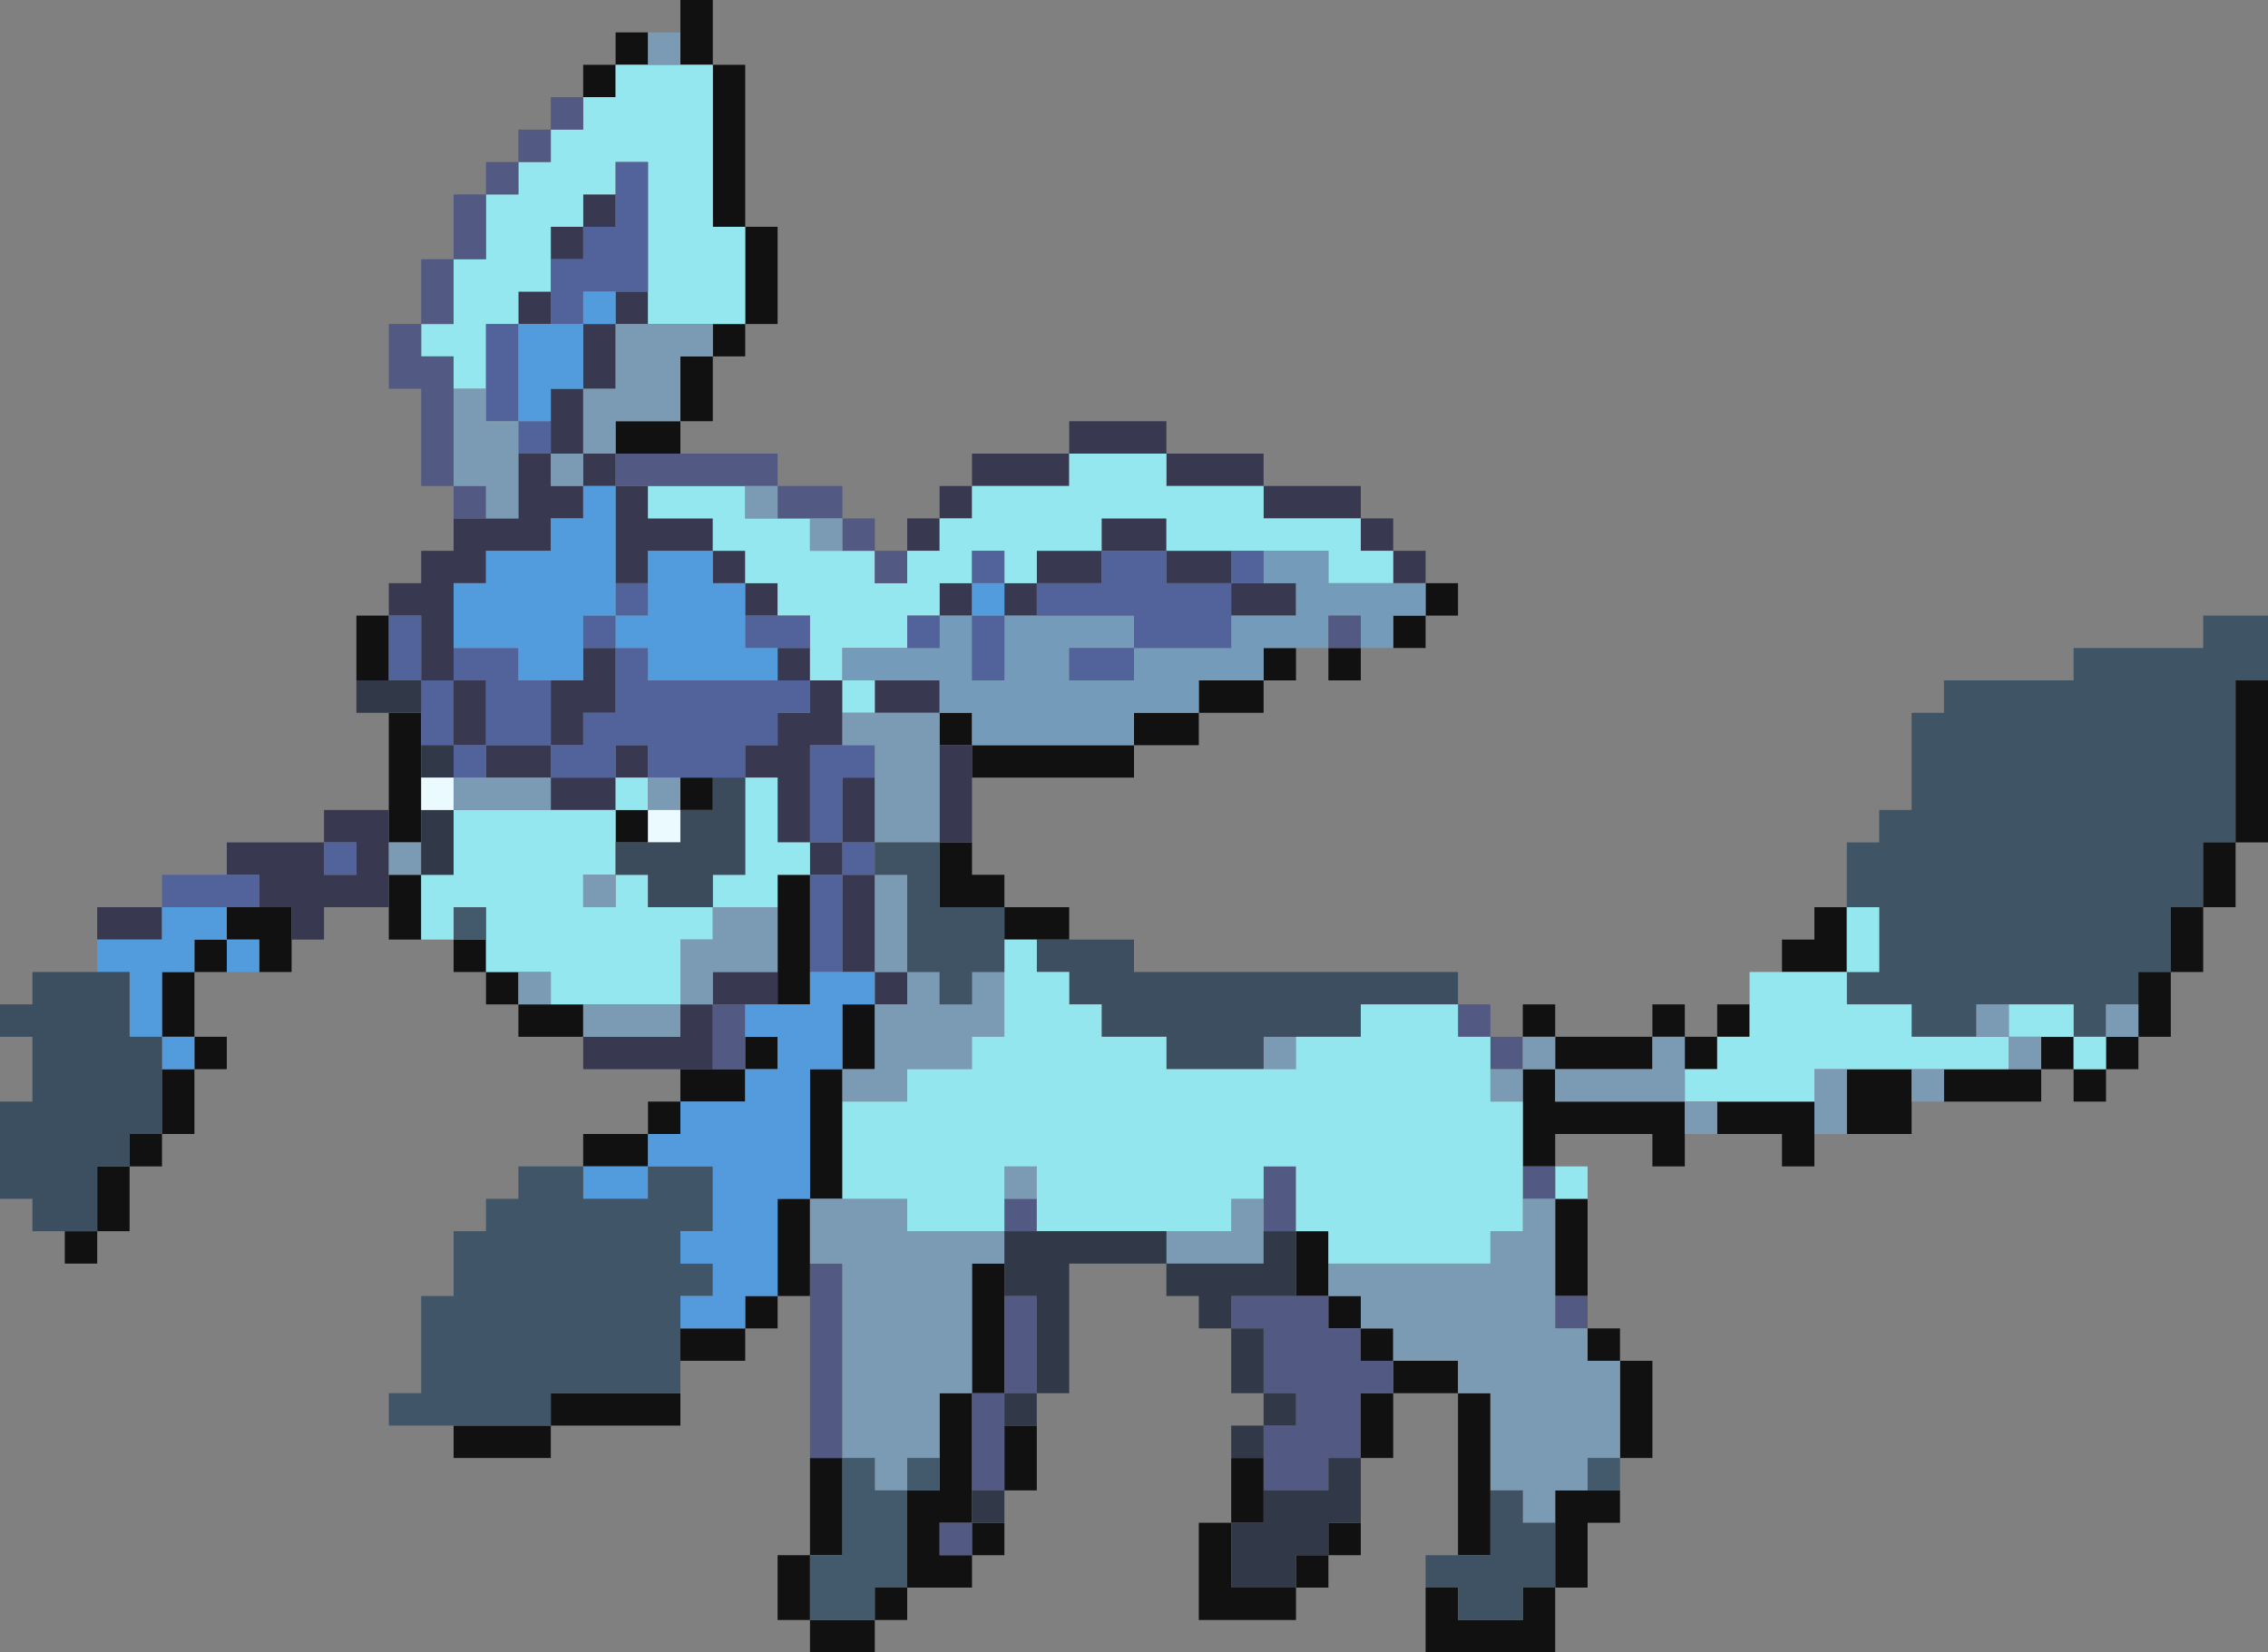 <?xml version="1.0" encoding="UTF-8" standalone="no"?>
<svg xmlns:xlink="http://www.w3.org/1999/xlink" height="102.0px" width="140.0px" xmlns="http://www.w3.org/2000/svg">
  <rect width="100%" height="100%" fill="#808080" stroke="none"/>
  <g transform="matrix(1.0, 0.0, 0.0, 1.0, -8.0, -6.0)">
    <path d="M148.0 48.0 L146.0 48.0 146.0 58.0 144.0 58.0 144.0 62.0 142.0 62.0 142.0 66.0 140.0 66.0 140.0 68.0 138.0 68.0 138.0 70.0 136.0 70.0 136.0 68.0 132.0 68.0 130.0 68.0 130.0 70.0 126.0 70.0 126.0 68.0 122.0 68.0 122.0 66.0 124.0 66.0 124.0 62.0 122.0 62.0 122.0 58.0 124.0 58.0 124.0 56.0 126.0 56.0 126.0 50.0 128.0 50.0 128.0 48.0 136.0 48.0 136.0 46.0 144.0 46.0 144.0 44.0 148.0 44.0 148.0 48.0" fill="#3f5566" fill-rule="evenodd" stroke="none"/>
    <path d="M140.0 68.0 L140.0 66.0 142.0 66.0 142.0 62.0 144.0 62.0 144.0 58.0 146.0 58.0 146.0 48.0 148.0 48.0 148.0 58.0 146.0 58.0 146.0 62.0 144.0 62.0 144.0 66.0 142.0 66.0 142.0 70.0 140.0 70.0 140.0 68.0 M96.0 42.0 L98.0 42.0 98.0 44.0 96.0 44.0 96.0 46.0 94.0 46.0 94.0 44.0 96.0 44.0 96.0 42.0 M92.0 46.0 L92.0 48.0 90.0 48.0 90.0 46.0 92.0 46.0 M88.0 46.0 L88.0 48.0 86.0 48.0 86.0 50.0 82.0 50.0 82.0 52.0 78.0 52.0 78.0 54.0 68.0 54.0 68.0 52.0 66.0 52.0 66.0 50.0 68.0 50.0 68.0 52.0 78.0 52.0 78.0 50.0 82.0 50.0 82.0 48.0 86.0 48.0 86.0 46.0 88.0 46.0 M68.0 58.0 L68.0 60.0 70.0 60.0 70.0 62.0 74.0 62.0 74.0 64.0 72.0 64.0 70.0 64.0 70.0 62.0 66.0 62.0 66.0 58.0 68.0 58.0 M102.0 70.0 L102.0 68.0 104.0 68.0 104.0 70.0 110.0 70.0 110.0 68.0 112.0 68.0 112.0 70.0 114.0 70.0 114.0 68.0 116.0 68.0 116.0 70.0 114.0 70.0 114.0 72.0 112.0 72.0 112.0 70.0 110.0 70.0 110.0 72.0 104.0 72.0 104.0 70.0 102.0 70.0 M118.0 66.0 L118.0 64.0 120.0 64.0 120.0 62.0 122.0 62.0 122.0 66.0 118.0 66.0 M102.0 74.0 L102.0 72.0 104.0 72.0 104.0 74.0 112.0 74.0 112.0 76.0 112.0 78.0 110.0 78.0 110.0 76.0 104.0 76.0 104.0 78.0 102.0 78.0 102.0 74.0 M114.0 76.0 L114.0 74.0 120.0 74.0 120.0 76.0 120.0 78.0 118.0 78.0 118.0 76.0 114.0 76.0 M122.0 72.0 L126.0 72.0 126.0 74.0 126.0 76.0 122.0 76.0 122.0 72.0 M128.0 72.0 L132.0 72.0 134.0 72.0 134.0 70.0 136.0 70.0 136.0 72.0 138.0 72.0 138.0 70.0 140.0 70.0 140.0 72.0 138.0 72.0 138.0 74.0 136.0 74.0 136.0 72.0 134.0 72.0 134.0 74.0 128.0 74.0 128.0 72.0 M88.0 82.0 L90.0 82.0 90.0 84.0 90.0 86.0 92.0 86.0 92.0 88.0 94.0 88.0 94.0 90.0 98.0 90.0 98.0 92.0 100.0 92.0 100.0 98.0 100.0 102.0 98.0 102.0 98.0 92.0 94.0 92.0 94.0 90.0 92.0 90.0 92.0 88.0 90.0 88.0 90.0 86.0 88.0 86.0 88.0 82.0 M104.0 100.0 L104.0 98.0 106.0 98.0 108.0 98.0 108.0 100.0 106.0 100.0 106.0 104.0 104.0 104.0 104.0 108.0 96.0 108.0 96.0 104.0 98.0 104.0 98.0 106.0 102.0 106.0 102.0 104.0 104.0 104.0 104.0 100.0 M108.0 96.0 L108.0 90.0 106.0 90.0 106.0 88.0 108.0 88.0 108.0 90.0 110.0 90.0 110.0 96.0 108.0 96.0 M104.0 86.0 L104.0 80.0 106.0 80.0 106.0 86.0 104.0 86.0 M86.0 96.0 L86.0 98.0 86.0 100.0 84.0 100.0 84.0 104.0 88.0 104.0 88.0 102.0 90.0 102.0 90.0 100.0 92.0 100.0 92.0 102.0 90.0 102.0 90.0 104.0 88.0 104.0 88.0 106.0 82.0 106.0 82.0 100.0 84.0 100.0 84.0 96.0 86.0 96.0 M92.0 96.0 L92.0 92.0 94.0 92.0 94.0 96.0 92.0 96.0 M72.0 94.0 L72.0 98.0 70.0 98.0 70.0 94.0 72.0 94.0 M70.0 100.0 L70.0 102.0 68.0 102.0 68.0 104.0 64.0 104.0 64.0 106.0 62.0 106.0 62.0 108.0 58.0 108.0 58.0 106.0 56.0 106.0 56.0 102.0 58.0 102.0 58.0 96.0 60.0 96.0 60.0 102.0 58.0 102.0 58.0 106.0 62.0 106.0 62.0 104.0 64.0 104.0 64.0 98.0 66.0 98.0 66.0 96.0 66.0 92.0 68.0 92.0 68.0 84.0 70.0 84.0 70.0 86.0 70.0 92.0 68.0 92.0 68.0 98.0 68.0 100.0 70.0 100.0 M58.0 86.0 L56.0 86.0 56.0 88.0 54.0 88.0 54.0 90.0 50.0 90.0 50.0 88.0 54.0 88.0 54.0 86.0 56.0 86.0 56.0 80.0 58.0 80.0 58.0 84.0 58.0 86.0 M50.0 92.0 L50.0 94.0 42.0 94.0 42.0 96.0 36.0 96.0 36.0 94.0 42.0 94.0 42.0 92.0 50.0 92.0 M44.0 78.0 L44.0 76.0 48.0 76.0 48.0 74.0 50.0 74.0 50.0 72.0 52.0 72.0 54.0 72.0 54.0 70.0 56.0 70.0 56.0 72.0 54.0 72.0 54.0 74.0 50.0 74.0 50.0 76.0 48.0 76.0 48.0 78.0 44.0 78.0 M44.0 70.0 L40.0 70.0 40.0 68.0 38.0 68.0 38.0 66.0 36.0 66.0 36.0 64.0 38.0 64.0 38.0 66.0 40.0 66.0 40.0 68.0 42.0 68.0 44.0 68.0 44.0 70.0 M34.0 64.0 L32.0 64.0 32.0 62.0 32.0 60.0 34.0 60.0 34.0 64.0 M26.0 64.0 L26.0 66.0 24.0 66.0 24.0 64.0 22.0 64.0 22.0 66.0 20.0 66.0 20.0 70.0 22.0 70.0 22.0 72.0 20.0 72.0 20.0 76.0 18.0 76.0 18.0 78.0 16.0 78.0 16.0 82.0 14.0 82.0 14.0 84.0 12.0 84.0 12.0 82.0 14.0 82.0 14.0 78.0 16.0 78.0 16.0 76.0 18.0 76.0 18.0 72.0 20.0 72.0 20.0 70.0 18.0 70.0 18.0 66.0 20.0 66.0 20.0 64.0 22.0 64.0 22.0 62.0 24.0 62.0 26.0 62.0 26.0 64.0 M32.0 56.0 L32.0 50.0 34.0 50.0 34.0 52.0 34.0 54.0 34.0 56.0 34.0 58.0 32.0 58.0 32.0 56.0 M30.0 48.0 L30.0 44.0 32.0 44.0 32.0 48.0 30.0 48.0 M44.0 12.0 L44.0 10.0 46.0 10.0 46.0 8.0 48.0 8.0 48.0 10.0 46.0 10.0 46.0 12.0 44.0 12.0 M50.0 8.0 L50.0 6.0 52.0 6.0 52.0 10.0 54.0 10.0 54.0 20.0 56.0 20.0 56.0 26.0 54.0 26.0 54.0 28.0 52.0 28.0 52.0 32.0 50.0 32.0 50.0 34.0 46.0 34.0 46.0 32.0 50.0 32.0 50.0 28.0 52.0 28.0 52.0 26.0 54.0 26.0 54.0 20.0 52.0 20.0 52.0 10.0 50.0 10.0 50.0 8.0 M50.0 54.0 L52.0 54.0 52.0 56.0 50.0 56.0 50.0 54.0 M46.0 58.0 L46.0 56.0 48.0 56.0 48.0 58.0 46.0 58.0 M62.0 68.0 L62.0 72.0 60.0 72.0 60.0 74.0 60.0 80.0 58.0 80.0 58.0 72.0 60.0 72.0 60.0 68.0 62.0 68.0 M56.0 62.0 L56.0 60.0 58.0 60.0 58.0 66.0 58.0 68.0 56.0 68.0 56.0 66.0 56.0 62.0 M68.0 100.0 L66.0 100.0 66.0 102.0 68.0 102.0 68.0 100.0" fill="#111111" fill-rule="evenodd" stroke="none"/>
    <path d="M64.0 40.0 L64.0 38.0 66.0 38.0 66.0 36.0 68.0 36.0 68.0 34.0 74.0 34.0 74.0 32.0 80.0 32.0 80.0 34.0 86.0 34.0 86.0 36.0 92.0 36.0 92.0 38.0 94.0 38.0 94.0 40.0 96.0 40.0 96.0 42.0 94.0 42.0 94.0 40.0 92.0 40.0 92.0 38.0 86.0 38.0 86.0 36.0 80.0 36.0 80.0 34.0 74.0 34.0 74.0 36.0 68.0 36.0 68.0 38.0 66.0 38.0 66.0 40.0 64.0 40.0 M68.0 54.0 L68.0 58.0 66.0 58.0 66.0 52.0 68.0 52.0 68.0 54.0 M48.0 36.0 L48.0 38.0 52.0 38.0 52.0 40.0 54.0 40.0 54.0 42.0 56.0 42.0 56.0 44.0 54.0 44.0 54.0 42.0 52.0 42.0 52.0 40.0 48.0 40.0 48.0 42.0 46.0 42.0 46.0 36.0 44.0 36.0 44.0 34.0 42.0 34.0 42.0 36.0 44.0 36.0 44.0 38.0 42.0 38.0 42.0 40.0 38.0 40.0 38.0 42.0 36.0 42.0 36.0 46.0 36.0 48.0 38.0 48.0 38.0 52.0 42.0 52.0 42.0 48.0 44.0 48.0 44.0 46.0 46.0 46.0 46.0 50.0 44.0 50.0 44.0 52.0 42.0 52.0 42.0 54.0 46.0 54.0 46.0 52.0 48.0 52.0 48.0 54.0 46.0 54.0 46.0 56.0 42.0 56.0 42.0 54.0 38.0 54.0 38.0 52.0 36.0 52.0 36.0 48.0 34.0 48.0 34.0 44.0 32.0 44.0 32.0 42.0 34.0 42.0 34.0 40.0 36.0 40.0 36.0 38.0 38.0 38.0 40.0 38.0 40.0 34.0 42.0 34.0 42.0 32.0 42.0 30.0 44.0 30.0 44.0 26.0 46.0 26.0 46.0 30.0 44.0 30.0 44.0 34.0 46.0 34.0 46.0 36.0 48.0 36.0 M58.0 46.0 L58.0 48.0 60.0 48.0 60.0 50.0 60.0 52.0 58.0 52.0 58.0 58.0 60.0 58.0 60.0 54.0 62.0 54.0 62.0 58.0 60.0 58.0 60.0 60.0 58.0 60.0 58.0 58.0 56.0 58.0 56.0 54.0 54.0 54.0 54.0 52.0 56.0 52.0 56.0 50.0 58.0 50.0 58.0 48.0 56.0 48.0 56.0 46.0 58.0 46.0 M66.0 44.0 L66.0 42.0 68.0 42.0 68.0 44.0 66.0 44.0 M70.0 42.0 L72.0 42.0 72.0 40.0 76.0 40.0 76.0 38.0 80.0 38.0 80.0 40.0 84.0 40.0 84.0 42.0 86.0 42.0 88.0 42.0 88.0 44.0 84.0 44.0 84.0 42.0 80.0 42.0 80.0 40.0 76.0 40.0 76.0 42.0 72.0 42.0 72.0 44.0 70.0 44.0 70.0 42.0 M50.0 72.0 L44.0 72.0 44.0 70.0 50.0 70.0 50.0 68.0 52.0 68.0 52.0 66.0 56.0 66.0 56.0 68.0 54.0 68.0 52.0 68.0 52.0 72.0 50.0 72.0 M32.0 62.0 L28.0 62.0 28.0 64.0 26.0 64.0 26.0 62.0 24.0 62.0 24.0 60.0 22.0 60.0 22.0 58.0 28.0 58.0 28.0 56.0 32.0 56.0 32.0 58.0 32.0 60.0 32.0 62.0 M14.0 64.0 L14.0 62.0 18.0 62.0 18.0 64.0 14.0 64.0 M48.0 24.0 L48.0 26.0 46.0 26.0 46.0 24.0 48.0 24.0 M42.0 24.0 L42.0 26.0 40.0 26.0 40.0 24.0 42.0 24.0 M44.0 20.0 L44.0 22.0 42.0 22.0 42.0 20.0 44.0 20.0 44.0 18.0 46.0 18.0 46.0 20.0 44.0 20.0 M62.0 48.0 L66.0 48.0 66.0 50.0 62.0 50.0 62.0 48.0 M28.0 58.0 L28.0 60.0 30.0 60.0 30.0 58.0 28.0 58.0 M62.0 60.0 L62.0 66.0 64.0 66.0 64.0 68.0 62.0 68.0 62.0 66.0 60.0 66.0 60.0 60.0 62.0 60.0" fill="#383951" fill-rule="evenodd" stroke="none"/>
    <path d="M122.0 62.0 L124.0 62.0 124.0 66.0 122.0 66.0 122.0 68.0 126.0 68.0 126.0 70.0 130.0 70.0 132.0 70.0 132.0 72.0 128.0 72.0 126.0 72.0 122.0 72.0 120.0 72.0 120.0 74.0 114.0 74.0 112.0 74.0 112.0 72.0 114.0 72.0 114.0 70.0 116.0 70.0 116.0 68.0 116.0 66.0 118.0 66.0 122.0 66.0 122.0 62.0 M132.0 68.0 L136.0 68.0 136.0 70.0 138.0 70.0 138.0 72.0 136.0 72.0 136.0 70.0 134.0 70.0 132.0 70.0 132.0 68.0 M94.0 42.0 L90.0 42.0 90.0 40.0 86.0 40.0 84.0 40.0 80.0 40.0 80.0 38.0 76.0 38.0 76.0 40.0 72.0 40.0 72.0 42.0 70.0 42.0 70.0 40.0 68.0 40.0 68.0 42.0 66.0 42.0 66.0 44.0 64.0 44.0 64.0 46.0 60.0 46.0 60.0 48.0 58.0 48.0 58.0 46.0 58.0 44.0 56.0 44.0 56.0 42.0 54.0 42.0 54.0 40.0 52.0 40.0 52.0 38.0 48.0 38.0 48.0 36.0 54.0 36.0 54.0 38.0 56.0 38.0 58.0 38.0 58.0 40.0 60.0 40.0 62.0 40.0 62.0 42.0 64.0 42.0 64.0 40.0 66.0 40.0 66.0 38.0 68.0 38.0 68.0 36.0 74.0 36.0 74.0 34.0 80.0 34.0 80.0 36.0 86.0 36.0 86.0 38.0 92.0 38.0 92.0 40.0 94.0 40.0 94.0 42.0 M36.0 64.0 L34.0 64.0 34.0 60.0 36.0 60.0 36.0 56.0 42.0 56.0 46.0 56.0 46.0 54.0 48.0 54.0 48.0 56.0 46.0 56.0 46.0 58.0 46.0 60.0 48.0 60.0 48.0 62.0 52.0 62.0 52.0 64.0 50.0 64.0 50.0 68.0 44.0 68.0 42.0 68.0 42.0 66.0 40.0 66.0 38.0 66.0 38.0 64.0 38.0 62.0 36.0 62.0 36.0 64.0 M104.0 80.0 L104.0 78.0 106.0 78.0 106.0 80.0 104.0 80.0 M48.0 10.0 L50.0 10.0 52.0 10.0 52.0 20.0 54.0 20.0 54.0 26.0 52.0 26.0 48.0 26.0 48.0 24.0 48.0 16.0 46.0 16.0 46.0 18.0 44.0 18.0 44.0 20.0 42.0 20.0 42.0 22.0 42.0 24.0 40.0 24.0 40.0 26.0 38.0 26.0 38.0 30.0 36.0 30.0 36.0 28.0 34.0 28.0 34.0 26.0 36.0 26.0 36.0 22.0 38.0 22.0 38.0 18.0 40.0 18.0 40.0 16.0 42.0 16.0 42.0 14.0 44.0 14.0 44.0 12.0 46.0 12.0 46.0 10.0 48.0 10.0 M60.0 48.0 L62.0 48.0 62.0 50.0 60.0 50.0 60.0 48.0 M46.0 60.0 L44.0 60.0 44.0 62.0 46.0 62.0 46.0 60.0 M52.0 62.0 L52.0 60.0 54.0 60.0 54.0 54.0 56.0 54.0 56.0 58.0 58.0 58.0 58.0 60.0 56.0 60.0 56.0 62.0 52.0 62.0" fill="#94e7ef" fill-rule="evenodd" stroke="none"/>
    <path d="M94.0 46.0 L92.0 46.0 92.0 44.0 90.0 44.0 90.0 46.0 88.0 46.0 86.0 46.0 86.0 48.0 82.0 48.0 82.0 50.0 78.0 50.0 78.0 52.0 68.0 52.0 68.0 50.0 66.0 50.0 66.0 48.0 62.0 48.0 60.0 48.0 60.0 46.0 64.0 46.0 66.0 46.0 66.0 44.0 68.0 44.0 68.0 48.0 70.0 48.0 70.0 44.0 72.0 44.0 78.0 44.0 78.0 46.0 74.0 46.0 74.0 48.0 78.0 48.0 78.0 46.0 84.0 46.0 84.0 44.0 88.0 44.0 88.0 42.0 86.0 42.0 86.0 40.0 90.0 40.0 90.0 42.0 94.0 42.0 96.0 42.0 96.0 44.0 94.0 44.0 94.0 46.0" fill="#749bba" fill-rule="evenodd" stroke="none"/>
    <path d="M56.0 44.0 L58.0 44.0 58.0 46.0 56.0 46.0 54.0 46.0 54.0 44.0 56.0 44.0 M64.0 46.0 L64.0 44.0 66.0 44.0 66.0 46.0 64.0 46.0 M68.0 42.0 L68.0 40.0 70.0 40.0 70.0 42.0 68.0 42.0 M84.0 40.0 L86.0 40.0 86.0 42.0 84.0 42.0 84.0 40.0 M84.0 44.0 L84.0 46.0 78.0 46.0 78.0 48.0 74.0 48.0 74.0 46.0 78.0 46.0 78.0 44.0 72.0 44.0 72.0 42.0 76.0 42.0 76.0 40.0 80.0 40.0 80.0 42.0 84.0 42.0 84.0 44.0 M70.0 44.0 L70.0 48.0 68.0 48.0 68.0 44.0 70.0 44.0 M18.0 62.0 L18.0 60.0 22.0 60.0 24.0 60.0 24.0 62.0 22.0 62.0 18.0 62.0 M46.0 18.0 L46.0 16.0 48.0 16.0 48.0 24.0 46.0 24.0 44.0 24.0 44.0 26.0 42.0 26.0 42.0 24.0 42.0 22.0 44.0 22.0 44.0 20.0 46.0 20.0 46.0 18.0 M42.0 32.0 L42.0 34.0 40.0 34.0 40.0 32.0 42.0 32.0 M46.0 42.0 L48.0 42.0 48.0 44.0 46.0 44.0 46.0 46.0 48.0 46.0 48.0 48.0 56.0 48.0 58.0 48.0 58.0 50.0 56.0 50.0 56.0 52.0 54.0 52.0 54.0 54.0 52.0 54.0 50.0 54.0 48.0 54.0 48.0 52.0 46.0 52.0 46.0 54.0 42.0 54.0 42.0 52.0 44.0 52.0 44.0 50.0 46.0 50.0 46.0 46.0 44.0 46.0 44.0 44.0 46.0 44.0 46.0 42.0 M36.0 46.0 L40.0 46.0 40.0 48.0 42.0 48.0 42.0 52.0 38.0 52.0 38.0 48.0 36.0 48.0 36.0 46.0 M38.0 30.0 L38.0 26.0 40.0 26.0 40.0 32.0 38.0 32.0 38.0 30.0 M34.0 48.0 L32.0 48.0 32.0 44.0 34.0 44.0 34.0 48.0 36.0 48.0 36.0 52.0 38.0 52.0 38.0 54.0 36.0 54.0 36.0 52.0 34.0 52.0 34.0 50.0 34.0 48.0 M28.0 58.0 L30.0 58.0 30.0 60.0 28.0 60.0 28.0 58.0 M60.0 52.0 L62.0 52.0 62.0 54.0 60.0 54.0 60.0 58.0 58.0 58.0 58.0 52.0 60.0 52.0 M62.0 58.0 L62.0 60.0 60.0 60.0 60.0 66.0 58.0 66.0 58.0 60.0 60.0 60.0 60.0 58.0 62.0 58.0" fill="#52639c" fill-rule="evenodd" stroke="none"/>
    <path d="M98.0 68.0 L100.0 68.0 100.0 70.0 102.0 70.0 102.0 72.0 100.0 72.0 100.0 70.0 98.0 70.0 98.0 68.0 M64.0 40.0 L64.0 42.0 62.0 42.0 62.0 40.0 60.0 40.0 60.0 38.0 58.0 38.0 56.0 38.0 56.0 36.0 54.0 36.0 48.0 36.0 46.0 36.0 46.0 34.0 50.0 34.0 56.0 34.0 56.0 36.0 60.0 36.0 60.0 38.0 62.0 38.0 62.0 40.0 64.0 40.0 M90.0 46.0 L90.0 44.0 92.0 44.0 92.0 46.0 90.0 46.0 M102.0 78.0 L104.0 78.0 104.0 80.0 102.0 80.0 102.0 78.0 M86.0 80.0 L86.0 78.0 88.0 78.0 88.0 82.0 86.0 82.0 86.0 80.0 M106.0 88.0 L104.0 88.0 104.0 86.0 106.0 86.0 106.0 88.0 M88.0 86.0 L90.0 86.0 90.0 88.0 92.0 88.0 92.0 90.0 94.0 90.0 94.0 92.0 92.0 92.0 92.0 96.0 90.0 96.0 90.0 98.0 86.0 98.0 86.0 96.0 86.0 94.0 88.0 94.0 88.0 92.0 86.0 92.0 86.0 88.0 84.0 88.0 84.0 86.0 88.0 86.0 M58.0 96.0 L58.0 86.0 58.0 84.0 60.0 84.0 60.0 96.0 58.0 96.0 M36.0 38.0 L36.0 36.0 34.0 36.0 34.0 30.0 32.0 30.0 32.0 26.0 34.0 26.0 34.0 22.0 36.0 22.0 36.0 18.0 38.0 18.0 38.0 16.0 40.0 16.0 40.0 14.0 42.0 14.0 42.0 12.0 44.0 12.0 44.0 14.0 42.0 14.0 42.0 16.0 40.0 16.0 40.0 18.0 38.0 18.0 38.0 22.0 36.0 22.0 36.0 26.0 34.0 26.0 34.0 28.0 36.0 28.0 36.0 30.0 36.0 36.0 38.0 36.0 38.0 38.0 36.0 38.0 M54.0 68.0 L54.0 70.0 54.0 72.0 52.0 72.0 52.0 68.0 54.0 68.0 M72.0 80.0 L72.0 82.0 70.0 82.0 70.0 80.0 72.0 80.0 M70.0 86.0 L72.0 86.0 72.0 92.0 70.0 92.0 70.0 94.0 70.0 98.0 68.0 98.0 68.0 92.0 70.0 92.0 70.0 86.0 M68.0 100.0 L68.0 102.0 66.0 102.0 66.0 100.0 68.0 100.0" fill="#525a84" fill-rule="evenodd" stroke="none"/>
    <path d="M130.0 70.0 L130.0 68.0 132.0 68.0 132.0 70.0 134.0 70.0 134.0 72.0 132.0 72.0 132.0 70.0 130.0 70.0 M138.0 70.0 L138.0 68.0 140.0 68.0 140.0 70.0 138.0 70.0 M60.0 40.0 L58.0 40.0 58.0 38.0 60.0 38.0 60.0 40.0 M56.0 38.0 L54.0 38.0 54.0 36.0 56.0 36.0 56.0 38.0 M112.0 76.0 L112.0 74.0 104.0 74.0 104.0 72.0 102.0 72.0 102.0 74.0 100.0 74.0 100.0 72.0 102.0 72.0 102.0 70.0 104.0 70.0 104.0 72.0 110.0 72.0 110.0 70.0 112.0 70.0 112.0 72.0 112.0 74.0 114.0 74.0 114.0 76.0 112.0 76.0 M120.0 74.0 L120.0 72.0 122.0 72.0 122.0 76.0 120.0 76.0 120.0 74.0 M126.0 72.0 L128.0 72.0 128.0 74.0 126.0 74.0 126.0 72.0 M86.0 72.0 L86.0 70.0 88.0 70.0 88.0 72.0 86.0 72.0 M90.0 84.0 L100.0 84.0 100.0 82.0 102.0 82.0 102.0 80.0 104.0 80.0 104.0 86.0 104.0 88.0 106.0 88.0 106.0 90.0 108.0 90.0 108.0 96.0 106.0 96.0 106.0 98.0 104.0 98.0 104.0 100.0 102.0 100.0 102.0 98.0 100.0 98.0 100.0 92.0 98.0 92.0 98.0 90.0 94.0 90.0 94.0 88.0 92.0 88.0 92.0 86.0 90.0 86.0 90.0 84.0 M80.0 82.0 L84.0 82.0 84.0 80.0 86.0 80.0 86.0 82.0 86.0 84.0 80.0 84.0 80.0 82.0 M48.0 8.0 L50.0 8.0 50.0 10.0 48.0 10.0 48.0 8.0 M48.0 26.0 L52.0 26.0 52.0 28.0 50.0 28.0 50.0 32.0 46.0 32.0 46.0 34.0 44.0 34.0 44.0 30.0 46.0 30.0 46.0 26.0 48.0 26.0 M42.0 34.0 L44.0 34.0 44.0 36.0 42.0 36.0 42.0 34.0 M48.0 54.0 L50.0 54.0 50.0 56.0 48.0 56.0 48.0 54.0 M66.0 50.0 L66.0 52.0 66.0 58.0 62.0 58.0 62.0 54.0 62.0 52.0 60.0 52.0 60.0 50.0 62.0 50.0 66.0 50.0 M36.0 30.0 L38.0 30.0 38.0 32.0 40.0 32.0 40.0 34.0 40.0 38.0 38.0 38.0 38.0 36.0 36.0 36.0 36.0 30.0 M38.0 54.0 L42.0 54.0 42.0 56.0 36.0 56.0 36.0 54.0 38.0 54.0 M32.0 60.0 L32.0 58.0 34.0 58.0 34.0 60.0 32.0 60.0 M40.0 66.0 L42.0 66.0 42.0 68.0 40.0 68.0 40.0 66.0 M44.0 68.0 L50.0 68.0 50.0 64.0 52.0 64.0 52.0 62.0 56.0 62.0 56.0 66.0 52.0 66.0 52.0 68.0 50.0 68.0 50.0 70.0 44.0 70.0 44.0 68.0 M46.0 60.0 L46.0 62.0 44.0 62.0 44.0 60.0 46.0 60.0 M62.0 60.0 L64.0 60.0 64.0 66.0 66.0 66.0 66.0 68.0 68.0 68.0 68.0 66.0 70.0 66.0 70.0 70.0 68.0 70.0 68.0 72.0 64.0 72.0 64.0 74.0 60.0 74.0 60.0 72.0 62.0 72.0 62.0 68.0 64.0 68.0 64.0 66.0 62.0 66.0 62.0 60.0 M58.0 80.0 L60.0 80.0 64.0 80.0 64.0 82.0 70.0 82.0 70.0 84.0 68.0 84.0 68.0 92.0 66.0 92.0 66.0 96.0 64.0 96.0 64.0 98.0 62.0 98.0 62.0 96.0 60.0 96.0 60.0 84.0 58.0 84.0 58.0 80.0 M70.0 80.0 L70.0 78.0 72.0 78.0 72.0 80.0 70.0 80.0" fill="#7b9bb4" fill-rule="evenodd" stroke="none"/>
    <path d="M74.0 64.0 L78.0 64.0 78.0 66.0 98.0 66.0 98.0 68.0 92.0 68.0 92.0 70.0 88.0 70.0 86.0 70.0 86.0 72.0 80.0 72.0 80.0 70.0 76.0 70.0 76.0 68.0 74.0 68.0 74.0 66.0 72.0 66.0 72.0 64.0 74.0 64.0" fill="#3d4e61" fill-rule="evenodd" stroke="none"/>
    <path d="M102.0 74.0 L102.0 78.0 102.0 80.0 102.0 82.0 100.0 82.0 100.0 84.0 90.0 84.0 90.0 82.0 88.0 82.0 88.0 78.0 86.0 78.0 86.0 80.0 84.0 80.0 84.0 82.0 80.0 82.0 72.0 82.0 72.0 80.0 72.0 78.0 70.0 78.0 70.0 80.0 70.0 82.0 64.0 82.0 64.0 80.0 60.0 80.0 60.0 74.0 64.0 74.0 64.0 72.0 68.0 72.0 68.0 70.0 70.0 70.0 70.0 66.0 70.0 64.0 72.0 64.0 72.0 66.0 74.0 66.0 74.0 68.0 76.0 68.0 76.0 70.0 80.0 70.0 80.0 72.0 86.0 72.0 88.0 72.0 88.0 70.0 92.0 70.0 92.0 68.0 98.0 68.0 98.0 70.0 100.0 70.0 100.0 72.0 100.0 74.0 102.0 74.0" fill="#94e6ee" fill-rule="evenodd" stroke="none"/>
    <path d="M80.0 82.0 L80.0 84.0 86.0 84.0 86.0 82.0 88.0 82.0 88.0 86.0 84.0 86.0 84.0 88.0 86.0 88.0 86.0 92.0 88.0 92.0 88.0 94.0 86.0 94.0 86.0 96.0 84.0 96.0 84.0 94.0 86.0 94.0 86.0 92.0 84.0 92.0 84.0 88.0 82.0 88.0 82.0 86.0 80.0 86.0 80.0 84.0 74.0 84.0 74.0 92.0 72.0 92.0 72.0 94.0 70.0 94.0 70.0 92.0 72.0 92.0 72.0 86.0 70.0 86.0 70.0 84.0 70.0 82.0 72.0 82.0 80.0 82.0 M86.0 98.0 L90.0 98.0 90.0 96.0 92.0 96.0 92.0 100.0 90.0 100.0 90.0 102.0 88.0 102.0 88.0 104.0 84.0 104.0 84.0 100.0 86.0 100.0 86.0 98.0 M70.0 98.0 L70.0 100.0 68.0 100.0 68.0 98.0 70.0 98.0 M32.0 50.0 L30.0 50.0 30.0 48.0 32.0 48.0 34.0 48.0 34.0 50.0 32.0 50.0 M36.0 52.0 L36.0 54.0 34.0 54.0 34.0 52.0 36.0 52.0 M34.0 60.0 L34.0 58.0 34.0 56.0 36.0 56.0 36.0 60.0 34.0 60.0" fill="#313949" fill-rule="evenodd" stroke="none"/>
    <path d="M106.0 98.0 L106.0 96.0 108.0 96.0 108.0 98.0 106.0 98.0 M36.0 64.0 L36.0 62.0 38.0 62.0 38.0 64.0 36.0 64.0 M60.0 96.0 L62.0 96.0 62.0 98.0 64.0 98.0 64.0 96.0 66.0 96.0 66.0 98.0 64.0 98.0 64.0 104.0 62.0 104.0 62.0 106.0 58.0 106.0 58.0 102.0 60.0 102.0 60.0 96.0" fill="#425a6b" fill-rule="evenodd" stroke="none"/>
    <path d="M100.0 98.0 L102.0 98.0 102.0 100.0 104.0 100.0 104.0 104.0 102.0 104.0 102.0 106.0 98.0 106.0 98.0 104.0 96.0 104.0 96.0 102.0 98.0 102.0 100.0 102.0 100.0 98.0" fill="#3e5263" fill-rule="evenodd" stroke="none"/>
    <path d="M24.0 66.0 L22.0 66.0 22.0 64.0 24.0 64.0 24.0 66.0 M14.0 66.0 L14.0 64.0 18.0 64.0 18.0 62.0 22.0 62.0 22.0 64.0 20.0 64.0 20.0 66.0 18.0 66.0 18.0 70.0 20.0 70.0 20.0 72.0 18.0 72.0 18.0 70.0 16.0 70.0 16.0 66.0 14.0 66.0 M42.0 26.0 L44.0 26.0 44.0 24.0 46.0 24.0 46.0 26.0 44.0 26.0 44.0 30.0 42.0 30.0 42.0 32.0 40.0 32.0 40.0 26.0 42.0 26.0 M44.0 36.0 L46.0 36.0 46.0 42.0 46.0 44.0 44.0 44.0 44.0 46.0 44.0 48.0 42.0 48.0 40.0 48.0 40.0 46.0 36.0 46.0 36.0 42.0 38.0 42.0 38.0 40.0 42.0 40.0 42.0 38.0 44.0 38.0 44.0 36.0 M48.0 42.0 L48.0 40.0 52.0 40.0 52.0 42.0 54.0 42.0 54.0 44.0 54.0 46.0 56.0 46.0 56.0 48.0 48.0 48.0 48.0 46.0 46.0 46.0 46.0 44.0 48.0 44.0 48.0 42.0 M68.0 42.0 L70.0 42.0 70.0 44.0 68.0 44.0 68.0 42.0 M48.0 78.0 L48.0 80.0 44.0 80.0 44.0 78.0 48.0 78.0" fill="#529cde" fill-rule="evenodd" stroke="none"/>
    <path d="M48.0 56.0 L50.0 56.0 50.0 58.0 48.0 58.0 48.0 56.0 M34.0 54.0 L36.0 54.0 36.0 56.0 34.0 56.0 34.0 54.0" fill="#ebfafe" fill-rule="evenodd" stroke="none"/>
    <path d="M12.0 82.0 L10.0 82.0 10.0 80.0 8.0 80.0 8.0 74.0 10.0 74.0 10.0 70.0 8.0 70.0 8.0 68.0 10.0 68.0 10.0 66.0 14.0 66.0 16.0 66.0 16.0 70.0 18.0 70.0 18.0 72.0 18.0 76.0 16.0 76.0 16.0 78.0 14.0 78.0 14.0 82.0 12.0 82.0" fill="#3c4f60" fill-rule="evenodd" stroke="none"/>
    <path d="M50.0 90.0 L50.0 92.0 42.0 92.0 42.0 94.0 36.0 94.0 32.0 94.0 32.0 92.0 34.0 92.0 34.0 86.0 36.0 86.0 36.0 82.0 38.0 82.0 38.0 80.0 40.0 80.0 40.0 78.0 44.0 78.0 44.0 80.0 48.0 80.0 48.0 78.0 52.0 78.0 52.0 82.0 50.0 82.0 50.0 84.0 52.0 84.0 52.0 86.0 50.0 86.0 50.0 88.0 50.0 90.0" fill="#405567" fill-rule="evenodd" stroke="none"/>
    <path d="M62.0 58.0 L66.0 58.0 66.0 62.0 70.0 62.0 70.0 64.0 70.0 66.0 68.0 66.0 68.0 68.0 66.0 68.0 66.0 66.0 64.0 66.0 64.0 60.0 62.0 60.0 62.0 58.0" fill="#405365" fill-rule="evenodd" stroke="none"/>
    <path d="M62.0 66.0 L62.0 68.0 60.0 68.0 60.0 72.0 58.0 72.0 58.0 80.0 56.0 80.0 56.0 86.0 54.0 86.0 54.0 88.0 50.0 88.0 50.0 86.0 52.0 86.0 52.0 84.0 50.0 84.0 50.0 82.0 52.0 82.0 52.0 78.0 48.0 78.0 48.0 76.0 50.0 76.0 50.0 74.0 54.0 74.0 54.0 72.0 56.0 72.0 56.0 70.0 54.0 70.0 54.0 68.0 56.0 68.0 58.0 68.0 58.0 66.0 60.0 66.0 62.0 66.0" fill="#539bdc" fill-rule="evenodd" stroke="none"/>
    <path d="M52.0 54.0 L54.0 54.0 54.0 60.0 52.0 60.0 52.0 62.0 48.0 62.0 48.0 60.0 46.0 60.0 46.0 58.0 48.0 58.0 50.0 58.0 50.0 56.0 52.0 56.0 52.0 54.0" fill="#3b4b5c" fill-rule="evenodd" stroke="none"/>
  </g>
</svg>
